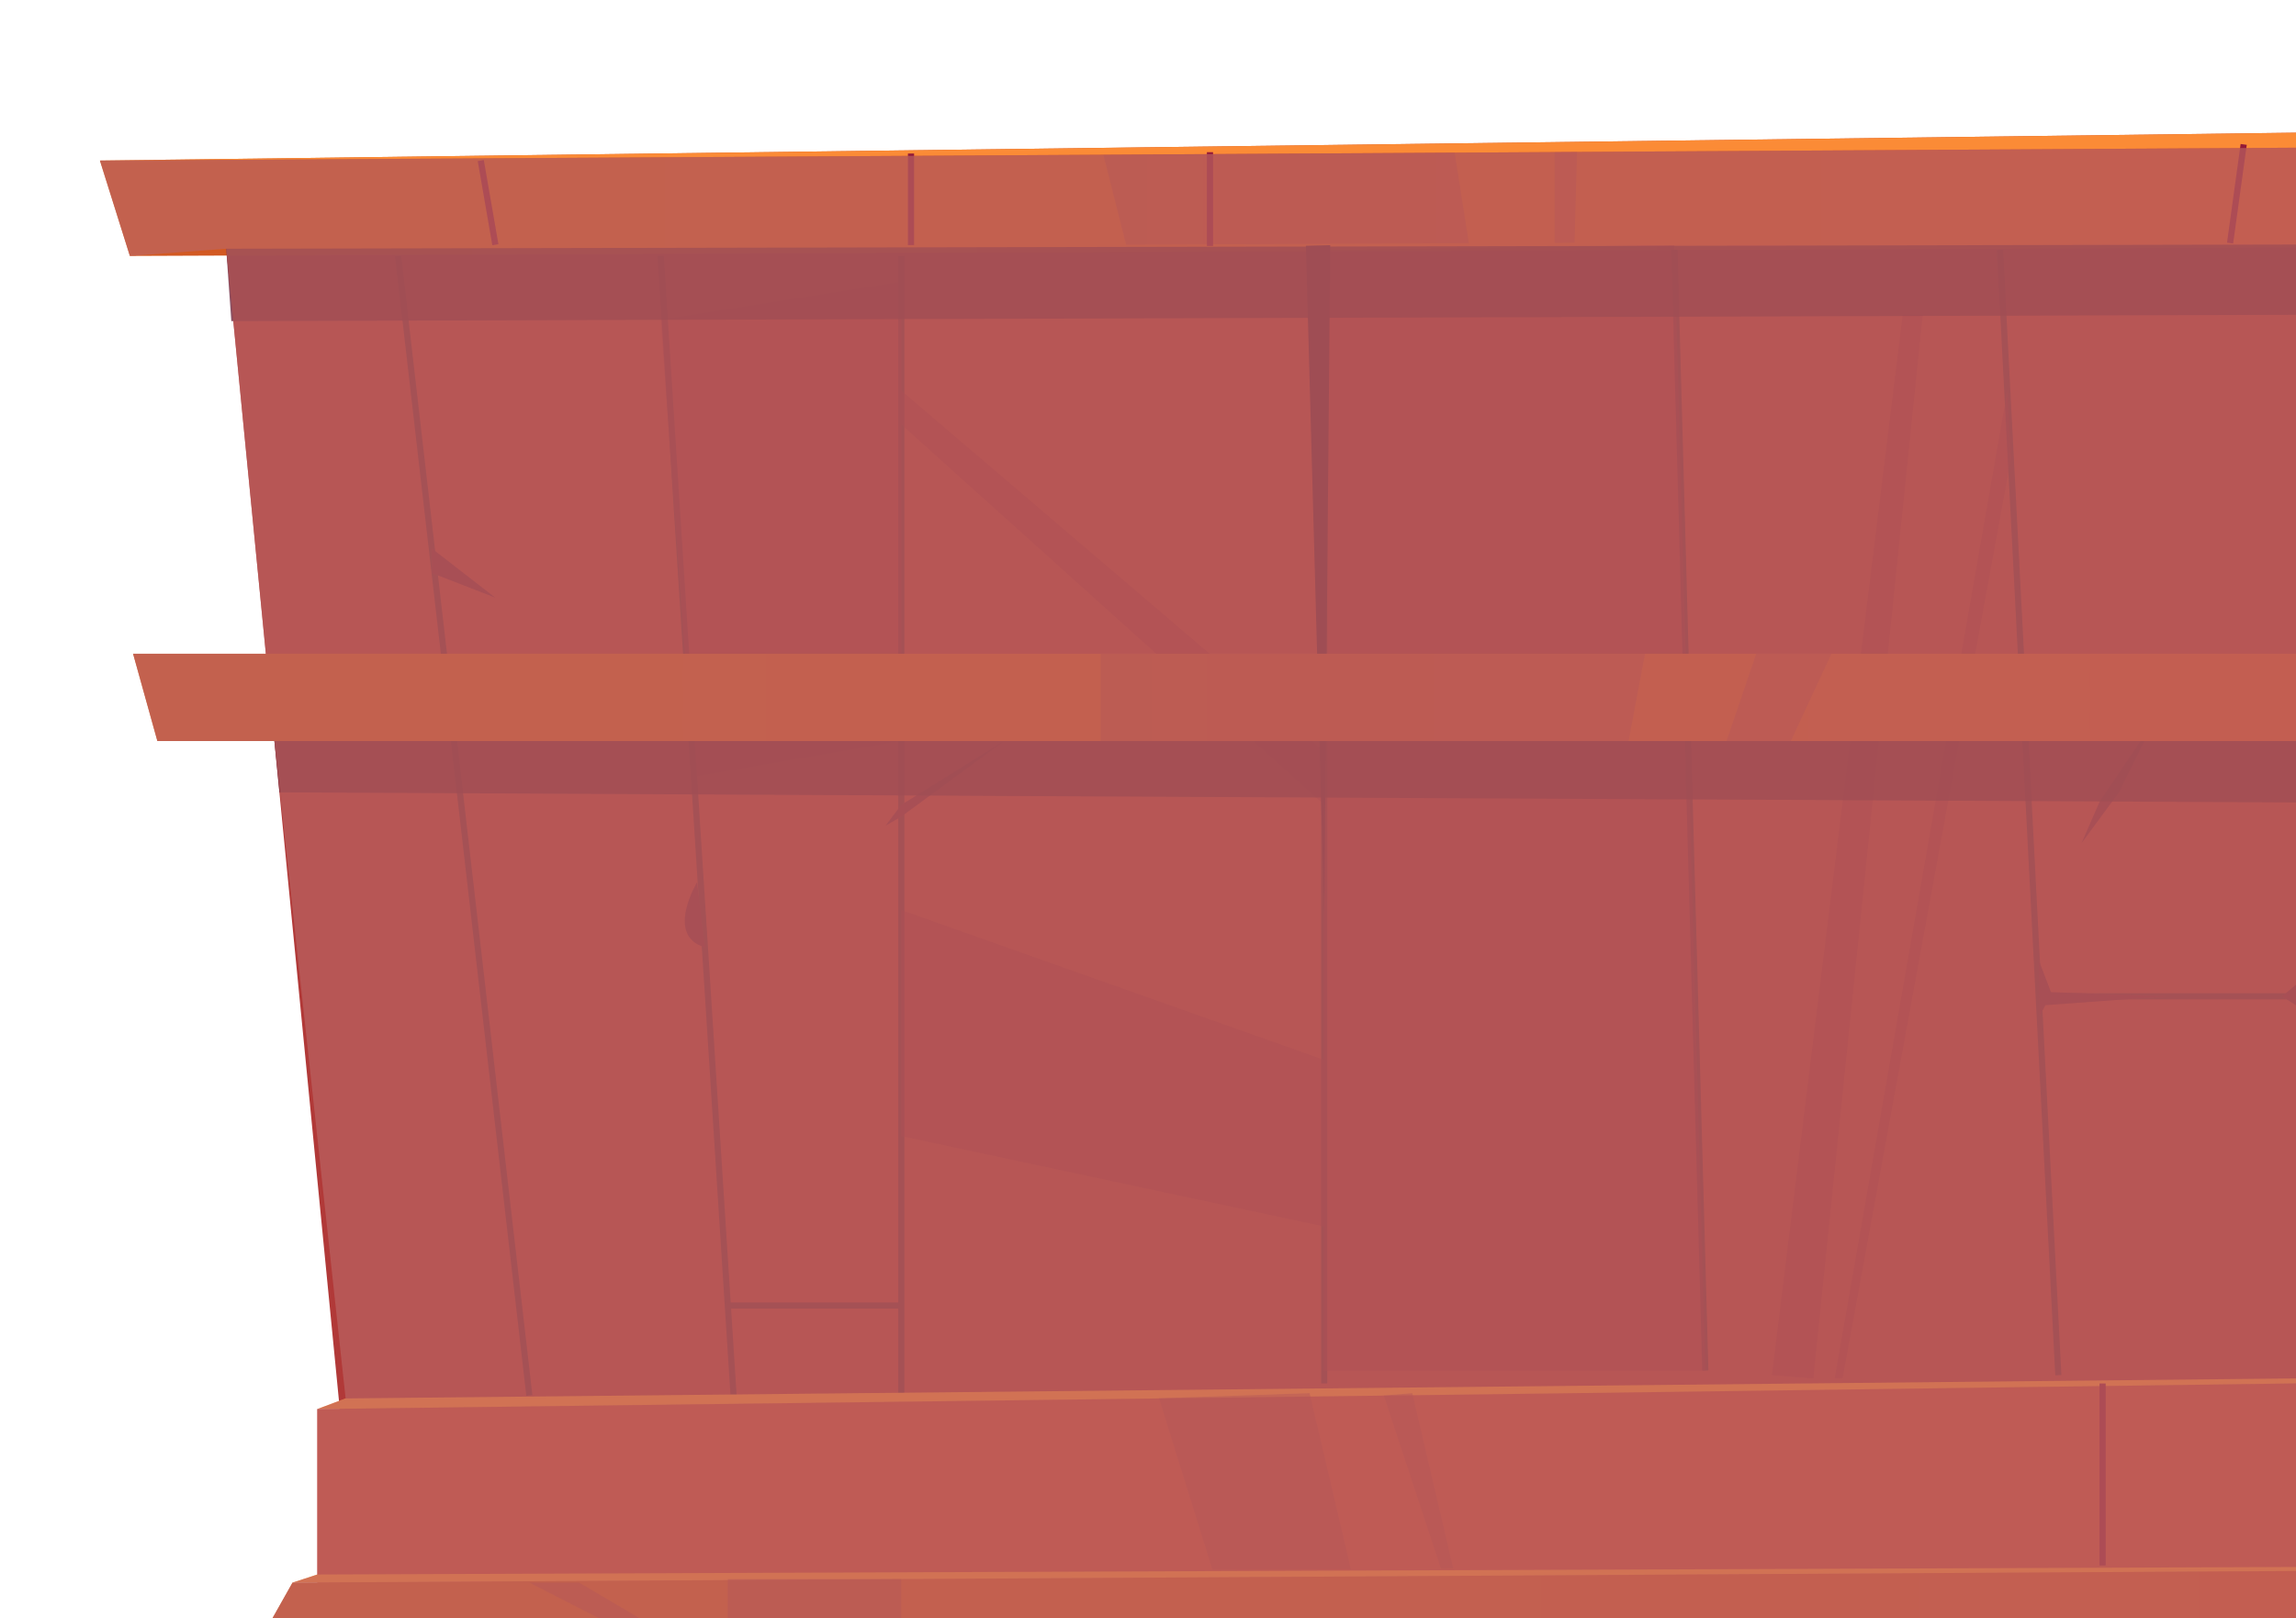 <?xml version="1.0" encoding="UTF-8"?><svg xmlns="http://www.w3.org/2000/svg" xmlns:xlink="http://www.w3.org/1999/xlink" viewBox="0 0 652.16 459.77"><defs><style>.cls-1{fill:url(#_Áåçûìÿííûé_ãðàäèåíò_2-2);}.cls-1,.cls-2,.cls-3,.cls-4,.cls-5,.cls-6,.cls-7,.cls-8,.cls-9,.cls-10,.cls-11{fill-rule:evenodd;}.cls-12{isolation:isolate;}.cls-13{fill:#931a38;}.cls-2{fill:#b13938;}.cls-3,.cls-14{fill:#fb8b36;}.cls-4{fill:#852438;}.cls-15{fill:#7c2a38;}.cls-5{fill:#c84738;}.cls-6{fill:url(#_Áåçûìÿííûé_ãðàäèåíò_2-3);}.cls-7{opacity:.76;}.cls-7,.cls-9{fill:#691e35;}.cls-8{fill:#ab3a40;}.cls-8,.cls-10{opacity:.47;}.cls-16{fill:#ba6664;mix-blend-mode:color;opacity:.66;}.cls-10{fill:#932637;}.cls-11{fill:url(#_Áåçûìÿííûé_ãðàäèåíò_2);}</style><linearGradient id="_Áåçûìÿííûé_ãðàäèåíò_2" x1="72.58" y1="458.06" x2="1210.57" y2="458.06" gradientUnits="userSpaceOnUse"><stop offset=".02" stop-color="#d25922"/><stop offset=".95" stop-color="#d44836"/></linearGradient><linearGradient id="_Áåçûìÿííûé_ãðàäèåíò_2-2" x1="28.38" y1="55.17" x2="1205.98" y2="55.17" xlink:href="#_Áåçûìÿííûé_ãðàäèåíò_2"/><linearGradient id="_Áåçûìÿííûé_ãðàäèåíò_2-3" x1="37.8" y1="198.12" x2="1183.72" y2="198.12" xlink:href="#_Áåçûìÿííûé_ãðàäèåíò_2"/></defs><g class="cls-12"><g id="layer1"><g><polygon class="cls-2" points="657.2 68.7 64.25 70.66 103.17 468.33 657.2 469.87 657.2 68.7"/><rect class="cls-15" x="130.84" y="71.64" width="1.75" height="325.86" transform="translate(-25.97 16.61) rotate(-6.57)"/><polygon class="cls-15" points="207.49 396.49 186.78 72.76 188.53 72.65 209.24 396.38 207.49 396.49"/><rect class="cls-15" x="255.13" y="72.71" width="1.75" height="323.73"/><rect class="cls-15" x="375.26" y="70.98" width="1.75" height="322.04"/><rect class="cls-15" x="479.08" y="69.59" width="1.76" height="319.86" transform="translate(-6.13 13.29) rotate(-1.58)"/><polygon class="cls-15" points="583.78 390.71 567.2 71.03 568.96 70.94 585.53 390.62 583.78 390.71"/><rect class="cls-15" x="579.08" y="282.17" width="78.12" height="1.75"/><rect class="cls-15" x="206.73" y="370.01" width="49.27" height="1.76"/><polygon class="cls-5" points="657.2 392.93 90.13 400.29 90.13 468.33 657.2 469.9 657.2 392.93"/><polygon class="cls-14" points="657.2 391.53 98.17 397.27 90.13 400.29 443.97 395.81 657.2 392.93 657.2 391.53"/><polygon class="cls-11" points="657.2 446.25 83.09 449.59 72.58 468.25 657.2 469.88 657.2 446.25"/><polygon class="cls-3" points="657.2 445.13 90.13 447.29 83.09 449.59 657.2 446.25 657.2 445.13"/><polygon class="cls-1" points="657.2 37.63 28.38 45.61 36.89 72.71 657.2 70.27 657.2 37.63"/><polygon class="cls-10" points="484.36 389.39 376.14 389.39 376.14 70.98 475.56 69.65 484.36 389.39"/><polygon class="cls-10" points="256 110.96 376.14 213.49 376.14 228.64 256 120.58 256 110.96"/><polygon class="cls-10" points="256 258.52 376.14 301.11 376.14 348.44 256 322.75 256 258.52"/><polygon class="cls-10" points="197.12 220.66 256 210.51 256 80.01 187.65 90.83 197.12 220.66"/><path class="cls-4" d="m198.01,250.57s-9.22,15.28,2.21,18.55l-2.21-18.55Z"/><polygon class="cls-4" points="256 228.64 285.18 210.51 256 232 251.52 234.57 256 228.64"/><polygon class="cls-4" points="122.65 155.79 140.7 169.8 122.65 162.79 122.65 155.79"/><polygon class="cls-4" points="596.39 227.7 611.92 204.74 601.91 225.05 591.21 239.58 596.39 227.7"/><polygon class="cls-4" points="657.2 275.54 648.17 283.05 657.2 288.81 657.2 275.54"/><polygon class="cls-4" points="579.08 272.72 582.58 281.84 615.37 283.05 580.98 285.56 579.37 288.62 579.08 272.72"/><polygon class="cls-8" points="313.4 43.94 319.87 69.51 417.22 69.07 413.17 43.23 313.4 43.94"/><polygon class="cls-8" points="441.57 41.82 441.57 69.04 447.26 68.94 447.96 41.82 441.57 41.82"/><path class="cls-10" d="m521.13,391.51l49.03-280.55,1.01,19.43-47.79,261.12h-2.25Z"/><polygon class="cls-10" points="515.06 391.59 546.14 89.31 540.46 89.31 503.29 390.66 515.06 391.59"/><polygon class="cls-8" points="344.38 445.98 329.19 397.22 372 395.78 383.73 445.79 344.38 445.98"/><polygon class="cls-8" points="409.28 445.66 393.04 396.43 401.16 395.78 412.82 445.64 409.28 445.66"/><polygon class="cls-8" points="206.73 468.75 206.73 448.58 256 448.58 256 468.97 206.73 468.75"/><polygon class="cls-8" points="197.36 468.97 164.52 449.59 150.36 449.59 187.65 468.68 197.36 468.97"/><polygon class="cls-3" points="657.2 37.63 28.38 45.61 657.2 41.93 657.2 37.63"/><polygon class="cls-13" points="139.84 69.66 135.7 45.76 137.42 45.46 141.57 69.36 139.84 69.66"/><rect class="cls-13" x="257.89" y="43.62" width="1.75" height="26"/><rect class="cls-13" x="342.81" y="43.23" width="1.75" height="26.64"/><rect class="cls-13" x="621.2" y="54.15" width="28.3" height="1.76" transform="translate(494.08 676.92) rotate(-82.15)"/><rect class="cls-13" x="596.35" y="393.02" width="1.75" height="51.71"/><polygon class="cls-9" points="370.93 69.82 376.14 259.84 377.84 69.65 370.93 69.82"/><polygon class="cls-7" points="657.2 69.45 64.25 70.66 65.7 91.23 657.2 89.41 657.2 69.45"/><polygon class="cls-6" points="657.2 185.72 37.8 185.72 44.7 210.51 657.2 210.51 657.2 185.72"/><polygon class="cls-7" points="657.2 210.51 77.94 210.51 79.37 225.1 657.2 227.99 657.2 210.51"/><polygon class="cls-8" points="312.64 210.51 312.64 185.72 467.25 185.72 462.59 210.51 312.64 210.51"/><polygon class="cls-8" points="490.42 210.51 498.84 185.72 520.2 185.72 508.67 210.51 490.42 210.51"/><polygon class="cls-16" points="90.13 447.29 83.09 449.59 72.58 468.25 657.2 469.88 657.2 41.93 28.38 45.61 36.89 72.71 64.25 70.66 75.52 185.72 37.8 185.72 44.7 210.51 77.94 210.51 98.17 397.27 90.13 400.29 90.13 447.29"/></g></g></g></svg>